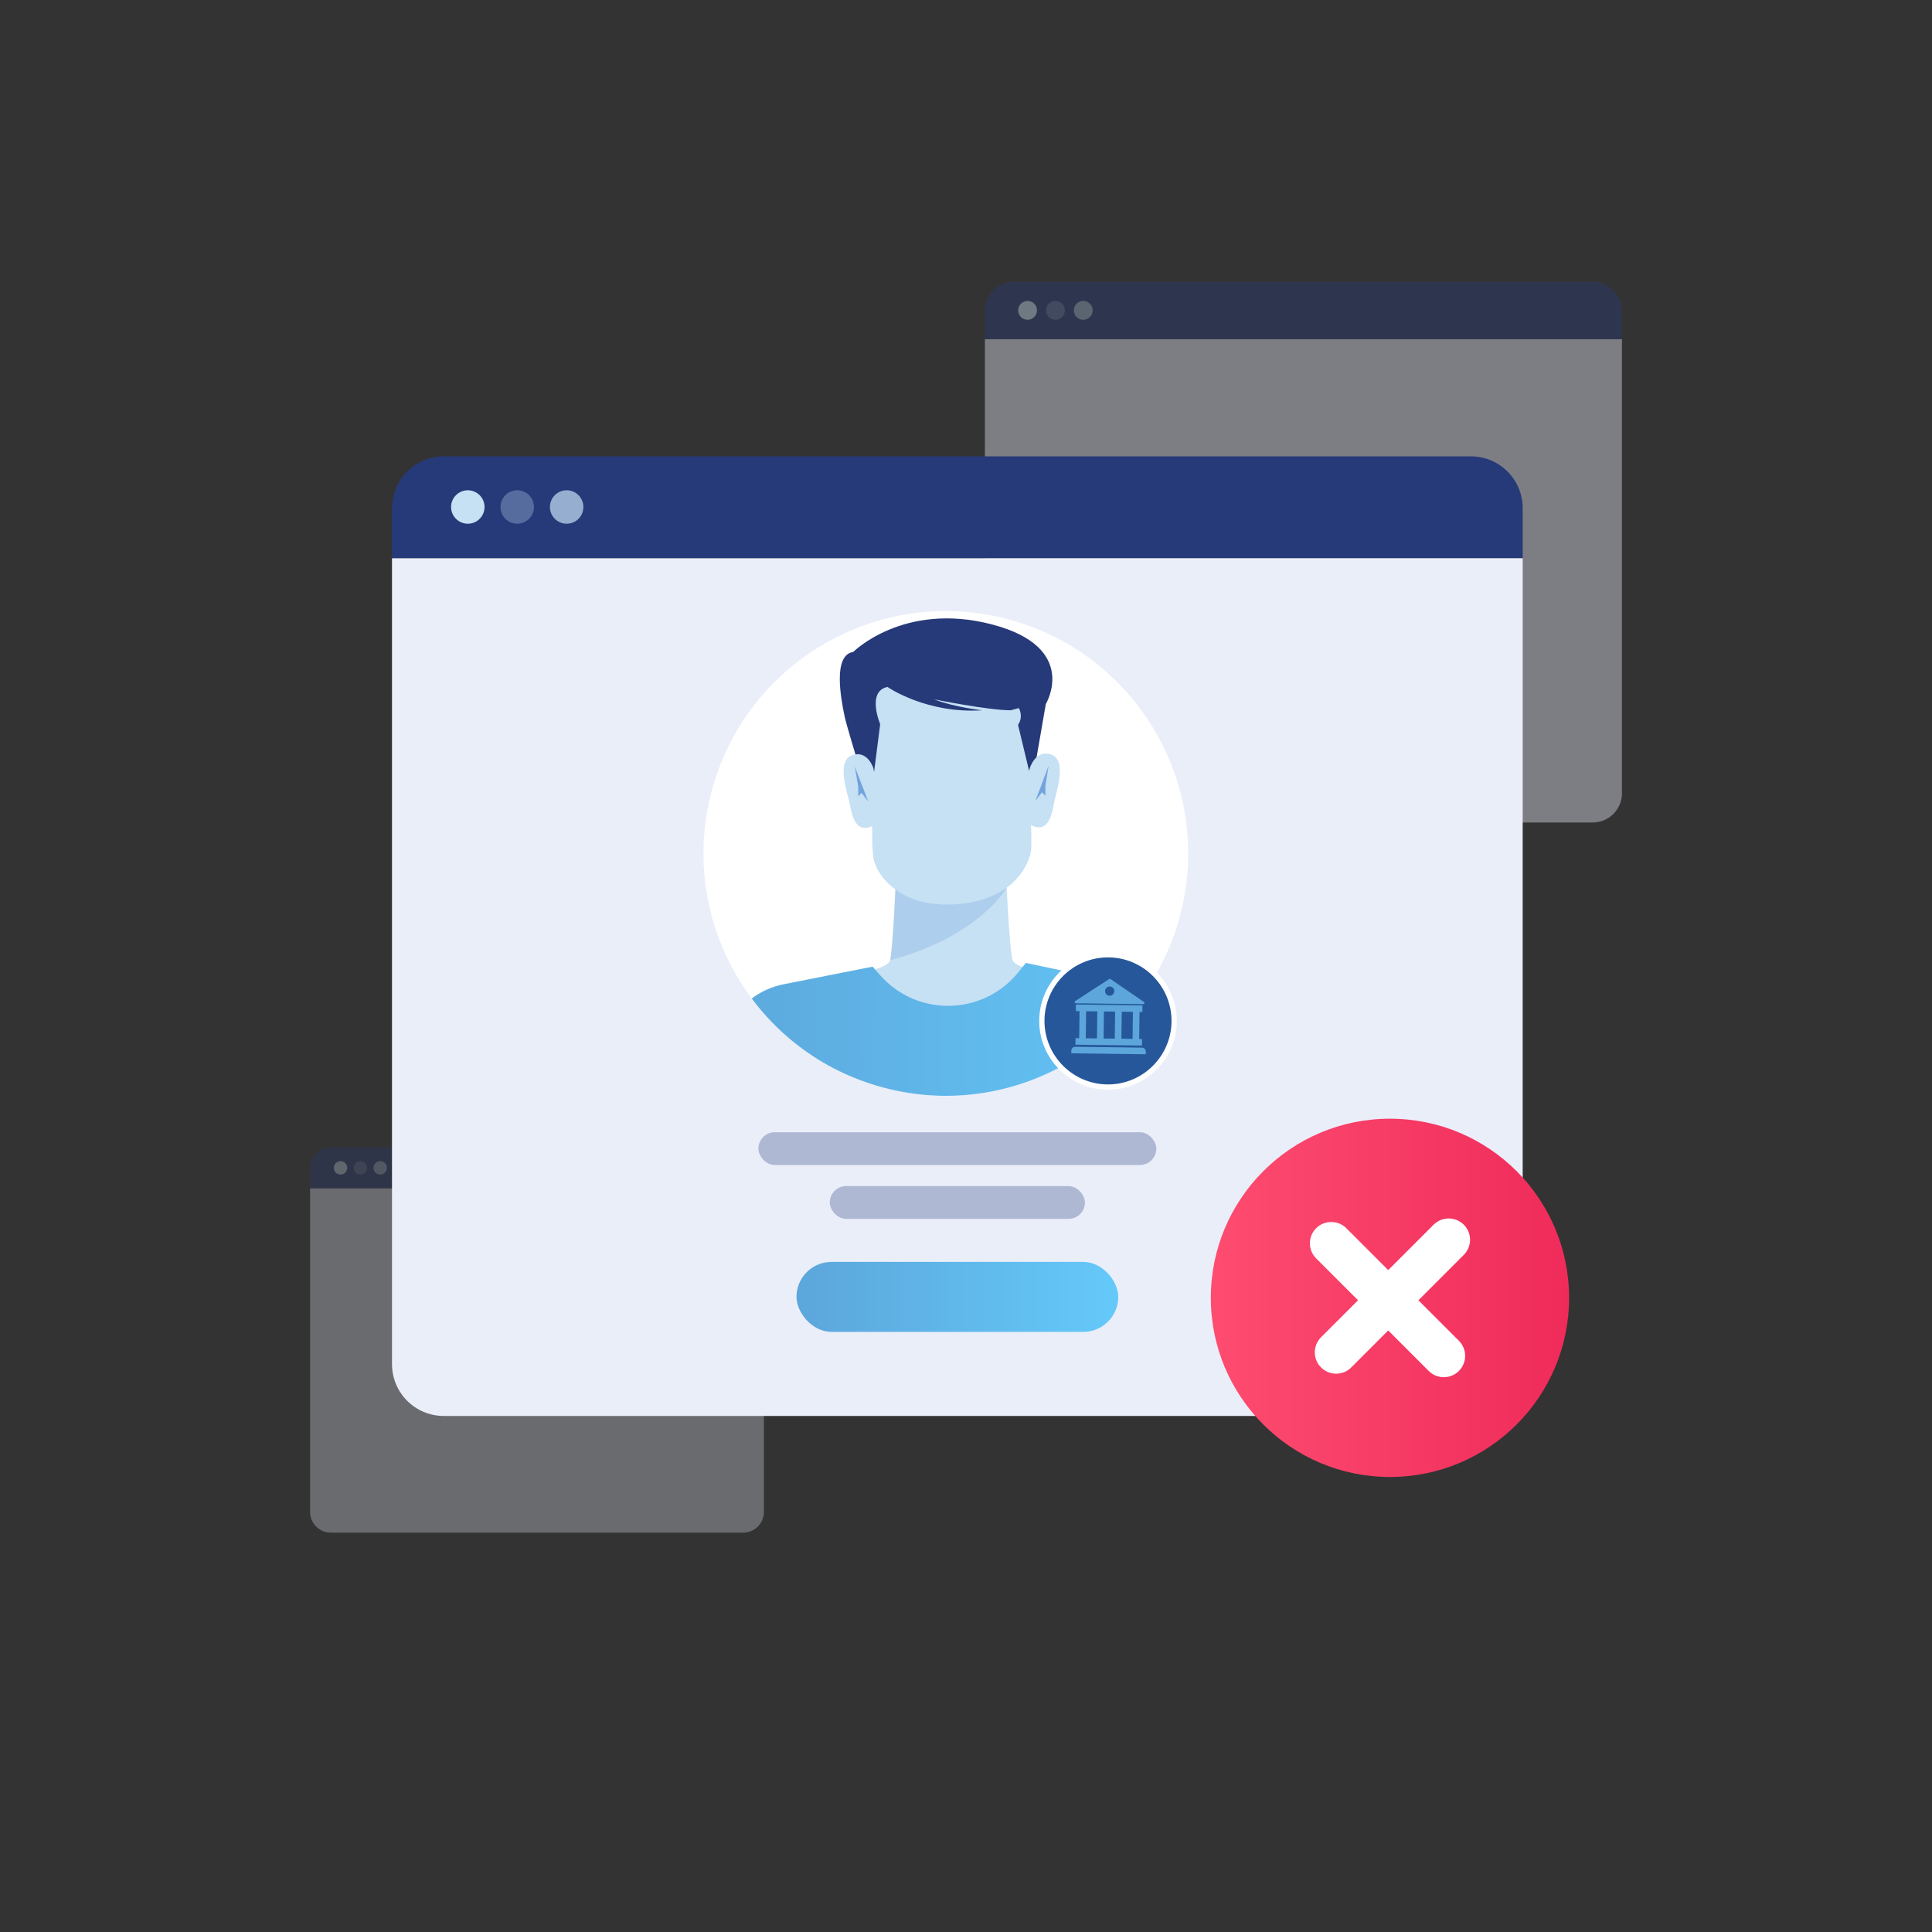<?xml version="1.0" encoding="UTF-8"?>
<svg id="Layer_1" data-name="Layer 1" xmlns="http://www.w3.org/2000/svg" xmlns:xlink="http://www.w3.org/1999/xlink" viewBox="0 0 500 500">
  <rect x="0" y="0" width="500" height="500" fill="#333333" stroke="none"/>
  <defs>
    <style>
      .cls-1 {
        fill: none;
      }

      .cls-2 {
        fill: url(#linear-gradient);
      }

      .cls-3 {
        clip-path: url(#clippath);
      }

      .cls-4 {
        fill: #eaeef9;
      }

      .cls-5 {
        fill: #fff;
      }

      .cls-6, .cls-7 {
        fill: #72a4db;
      }

      .cls-8, .cls-9, .cls-10 {
        fill: #c6e0f4;
      }

      .cls-11, .cls-12 {
        fill: #263a79;
      }

      .cls-13 {
        fill: #5ca6db;
      }

      .cls-14 {
        fill: #25579a;
      }

      .cls-15 {
        fill: url(#linear-gradient-3);
      }

      .cls-16 {
        fill: url(#linear-gradient-2);
      }

      .cls-17, .cls-10, .cls-7, .cls-12 {
        opacity: .3;
      }

      .cls-18 {
        opacity: .4;
      }

      .cls-9 {
        opacity: .7;
      }
    </style>
    <clipPath id="clippath">
      <circle class="cls-1" cx="244.79" cy="220.88" r="62.71" transform="translate(-26.42 408.38) rotate(-76.72)"/>
    </clipPath>
    <linearGradient id="linear-gradient" x1="211.24" y1="221.07" x2="352.55" y2="221.07" gradientTransform="translate(-35.2 48.73) rotate(-.21)" gradientUnits="userSpaceOnUse">
      <stop offset="0" stop-color="#5ca6db"/>
      <stop offset="1" stop-color="#64c9f9"/>
    </linearGradient>
    <linearGradient id="linear-gradient-2" x1="206.13" y1="335.64" x2="289.4" y2="335.64" gradientTransform="matrix(1, 0, 0, 1, 0, 0)" xlink:href="#linear-gradient"/>
    <linearGradient id="linear-gradient-3" x1="313.35" y1="335.88" x2="406.08" y2="335.88" gradientUnits="userSpaceOnUse">
      <stop offset="0" stop-color="#fe4c70"/>
      <stop offset="1" stop-color="#ef2b5a"/>
    </linearGradient>
  </defs>
  <g class="cls-18">
    <g>
      <path class="cls-11" d="M419.75,80.49c0-4.17-3.38-7.56-7.56-7.56h-149.75c-4.17,0-7.56,3.38-7.56,7.56v7.31h164.86v-7.31Z"/>
      <path class="cls-4" d="M254.89,87.8v117.5c0,4.17,3.38,7.56,7.56,7.56h149.75c4.17,0,7.56-3.38,7.56-7.56V87.8H254.89Z"/>
    </g>
    <circle class="cls-8" cx="265.94" cy="80.32" r="2.44"/>
    <circle class="cls-10" cx="273.15" cy="80.32" r="2.44"/>
    <circle class="cls-9" cx="280.35" cy="80.32" r="2.44"/>
  </g>
  <g class="cls-17">
    <g>
      <path class="cls-11" d="M197.71,302.36c0-2.97-2.41-5.38-5.38-5.38H85.63c-2.97,0-5.38,2.41-5.38,5.38v5.21h117.45v-5.21Z"/>
      <path class="cls-4" d="M80.25,307.56v83.71c0,2.97,2.41,5.38,5.38,5.38h106.69c2.97,0,5.38-2.41,5.38-5.38v-83.71H80.25Z"/>
    </g>
    <circle class="cls-8" cx="88.13" cy="302.24" r="1.74"/>
    <circle class="cls-10" cx="93.26" cy="302.24" r="1.74"/>
    <circle class="cls-9" cx="98.4" cy="302.24" r="1.74"/>
  </g>
  <g>
    <g>
      <path class="cls-11" d="M394.07,131.51c0-7.41-6-13.41-13.41-13.41H114.86c-7.41,0-13.41,6-13.41,13.41v12.97H394.07v-12.97Z"/>
      <path class="cls-4" d="M101.45,144.48v208.56c0,7.41,6,13.41,13.41,13.41H380.66c7.41,0,13.41-6,13.41-13.41V144.48H101.45Z"/>
    </g>
    <g class="cls-3">
      <circle class="cls-5" cx="244.79" cy="220.88" r="62.71" transform="translate(-26.42 408.38) rotate(-76.72)"/>
      <g>
        <path class="cls-11" d="M227.79,215.73s-8.31-25.98-9.25-30.54-3.02-15.67,2.27-16.46c0,0,13.03-13.09,35.87-7.14,22.84,5.95,13.97,20.63,13.97,20.63l-5.15,29.79-37.71,3.73Z"/>
        <path class="cls-8" d="M285.43,254.53s-22.57-2.69-23.41-6.14c-.84-3.46-1.59-20.61-1.59-20.61l-14.29,1.96-14.31-1.85s-.62,17.16-1.44,20.62c-.82,3.46-23.36,6.31-23.36,6.31l4.51,21.08,34.77-.68,34.78,.42,4.35-21.11Z"/>
        <path class="cls-7" d="M260.52,229.72s-6.77,12.47-30.13,18.78c0,0,.61-3.76,1.44-20.62l28.69,1.84Z"/>
        <path class="cls-8" d="M226.12,201.3s-.97,17.6,.08,21.47c1.05,3.87,6.77,12.47,21.77,11.21s18.76-11.1,18.92-14.46c.16-3.36-.56-20.04-.56-20.04l-.99-23.14-19.2-4.86-20.57,5.09,.55,24.74Z"/>
        <path class="cls-8" d="M227.04,203.73l-.44-3.01s-1.1-6.66-5.82-5.35c-4.72,1.31-1.25,10.32-.81,12.89s1.31,6.01,3.89,6c2.58,0,3.21-2.36,3.21-2.36l-.03-8.18Z"/>
        <polygon class="cls-6" points="224.69 207.39 221.22 198.38 222.1 203.53 222.1 206.11 222.96 205.19 224.69 207.39"/>
        <path class="cls-8" d="M265.6,203.59l.42-3.01s1.05-6.66,5.78-5.39,1.33,10.31,.91,12.89-1.27,6.02-3.84,6.03-3.23-2.34-3.23-2.34l-.03-8.18Z"/>
        <polygon class="cls-6" points="267.97 207.24 271.38 198.2 270.54 203.36 270.55 205.94 269.68 205.03 267.97 207.24"/>
        <path class="cls-2" d="M318.22,288.02l-13.09-23.3c-2.89-5.15-7.86-8.8-13.64-10.02l-26.01-5.5-1.8,2.26c-9.07,11.41-26.24,11.86-35.89,.93l-1.96-2.22-23,4.55c-6.19,1.22-11.47,5.23-14.32,10.86l-11.6,22.95,141.31-.52Z"/>
        <path class="cls-11" d="M226.21,199.77l1.58-12.36s-3.59-8.5,1.89-9.63c0,0,10.01,6.99,24.54,6.04,0,0-7.17-.76-12.46-2.83,0,0,13.97,2.83,19.82,2.83l2.08-.57s1.32,2.08-.19,4.34l2.85,11.87,1.68-9.04-1.32-16.99-20.96-5.48-21.71,7.17-.19,11.33,2.39,13.3Z"/>
      </g>
    </g>
    <circle class="cls-8" cx="121.07" cy="131.21" r="4.33"/>
    <circle class="cls-10" cx="133.86" cy="131.21" r="4.33"/>
    <circle class="cls-9" cx="146.65" cy="131.21" r="4.33"/>
    <rect class="cls-12" x="196.27" y="293.02" width="102.99" height="8.48" rx="4.24" ry="4.24"/>
    <rect class="cls-12" x="214.74" y="306.96" width="66.04" height="8.48" rx="4.24" ry="4.24"/>
    <rect class="cls-16" x="206.13" y="326.58" width="83.27" height="18.11" rx="9.06" ry="9.06"/>
    <g>
      <circle class="cls-14" cx="286.75" cy="264.21" r="17.12"/>
      <path class="cls-5" d="M286.75,282.02c-9.82,0-17.8-7.99-17.8-17.8s7.99-17.8,17.8-17.8,17.8,7.99,17.8,17.8-7.99,17.8-17.8,17.8Zm0-34.25c-9.07,0-16.44,7.38-16.44,16.44s7.38,16.44,16.44,16.44,16.44-7.38,16.44-16.44-7.38-16.44-16.44-16.44Z"/>
    </g>
    <g>
      <path class="cls-13" d="M278.26,271h17.29c.55,0,1,.45,1,1v.71h-19.28v-.71c0-.55,.45-1,1-1Z" transform="translate(3.52 -3.67) rotate(.74)"/>
      <path class="cls-13" d="M295.65,261.85l.02-1.62s-.02-.04-.04-.04l-17.14-.22s-.04,.02-.04,.04l-.02,1.62s.02,.04,.04,.04h.87s.04,.03,.04,.06l-.09,6.91s-.02,.04-.04,.04h-.87s-.04,0-.04,.03l-.02,1.62s.02,.04,.04,.04l17.14,.22s.04-.02,.04-.04l.02-1.62s-.02-.04-.04-.04h-.66s-.04-.03-.04-.05l.09-6.91s.02-.04,.04-.04h.66s.04-.01,.04-.04Zm-7.06,0l-.09,6.91s-.02,.04-.04,.04l-2.81-.04s-.04-.02-.04-.04l.09-6.91s.02-.04,.04-.04l2.81,.04s.04,.02,.04,.04Zm-7.46-.14l2.81,.04s.04,.02,.04,.04l-.09,6.91s-.02,.04-.04,.04l-2.81-.04s-.04-.02-.04-.04l.09-6.91s.02-.04,.04-.04Zm11.94,7.15l-2.81-.04s-.04-.02-.04-.04l.09-6.91s.02-.04,.04-.04l2.81,.04s.04,.02,.04,.04l-.09,6.91s-.02,.04-.04,.04Z"/>
      <path class="cls-13" d="M296.06,259.31l-8.67-5.94c-.1-.07-.23-.07-.33,0l-8.82,5.72c-.25,.16-.14,.54,.16,.55l17.48,.23c.29,0,.42-.38,.17-.54Zm-8.89-1.62c-.66,0-1.19-.55-1.18-1.21s.55-1.19,1.21-1.18,1.19,.55,1.18,1.21-.55,1.19-1.21,1.18Z"/>
    </g>
  </g>
  <g>
    <circle class="cls-15" cx="359.72" cy="335.88" r="46.36"/>
    <g>
      <path class="cls-5" d="M345.79,355.51c-1.41,0-2.83-.54-3.9-1.62-2.16-2.16-2.16-5.65,0-7.81l29.13-29.13c2.16-2.15,5.65-2.15,7.81,0,2.16,2.16,2.16,5.65,0,7.81l-29.13,29.13c-1.08,1.08-2.49,1.62-3.9,1.62Z"/>
      <path class="cls-5" d="M373.65,356.42c-1.41,0-2.83-.54-3.9-1.62l-29.13-29.13c-2.16-2.16-2.16-5.65,0-7.81,2.16-2.15,5.65-2.15,7.81,0l29.13,29.13c2.16,2.16,2.16,5.65,0,7.81-1.08,1.08-2.49,1.62-3.9,1.62Z"/>
    </g>
  </g>
</svg>